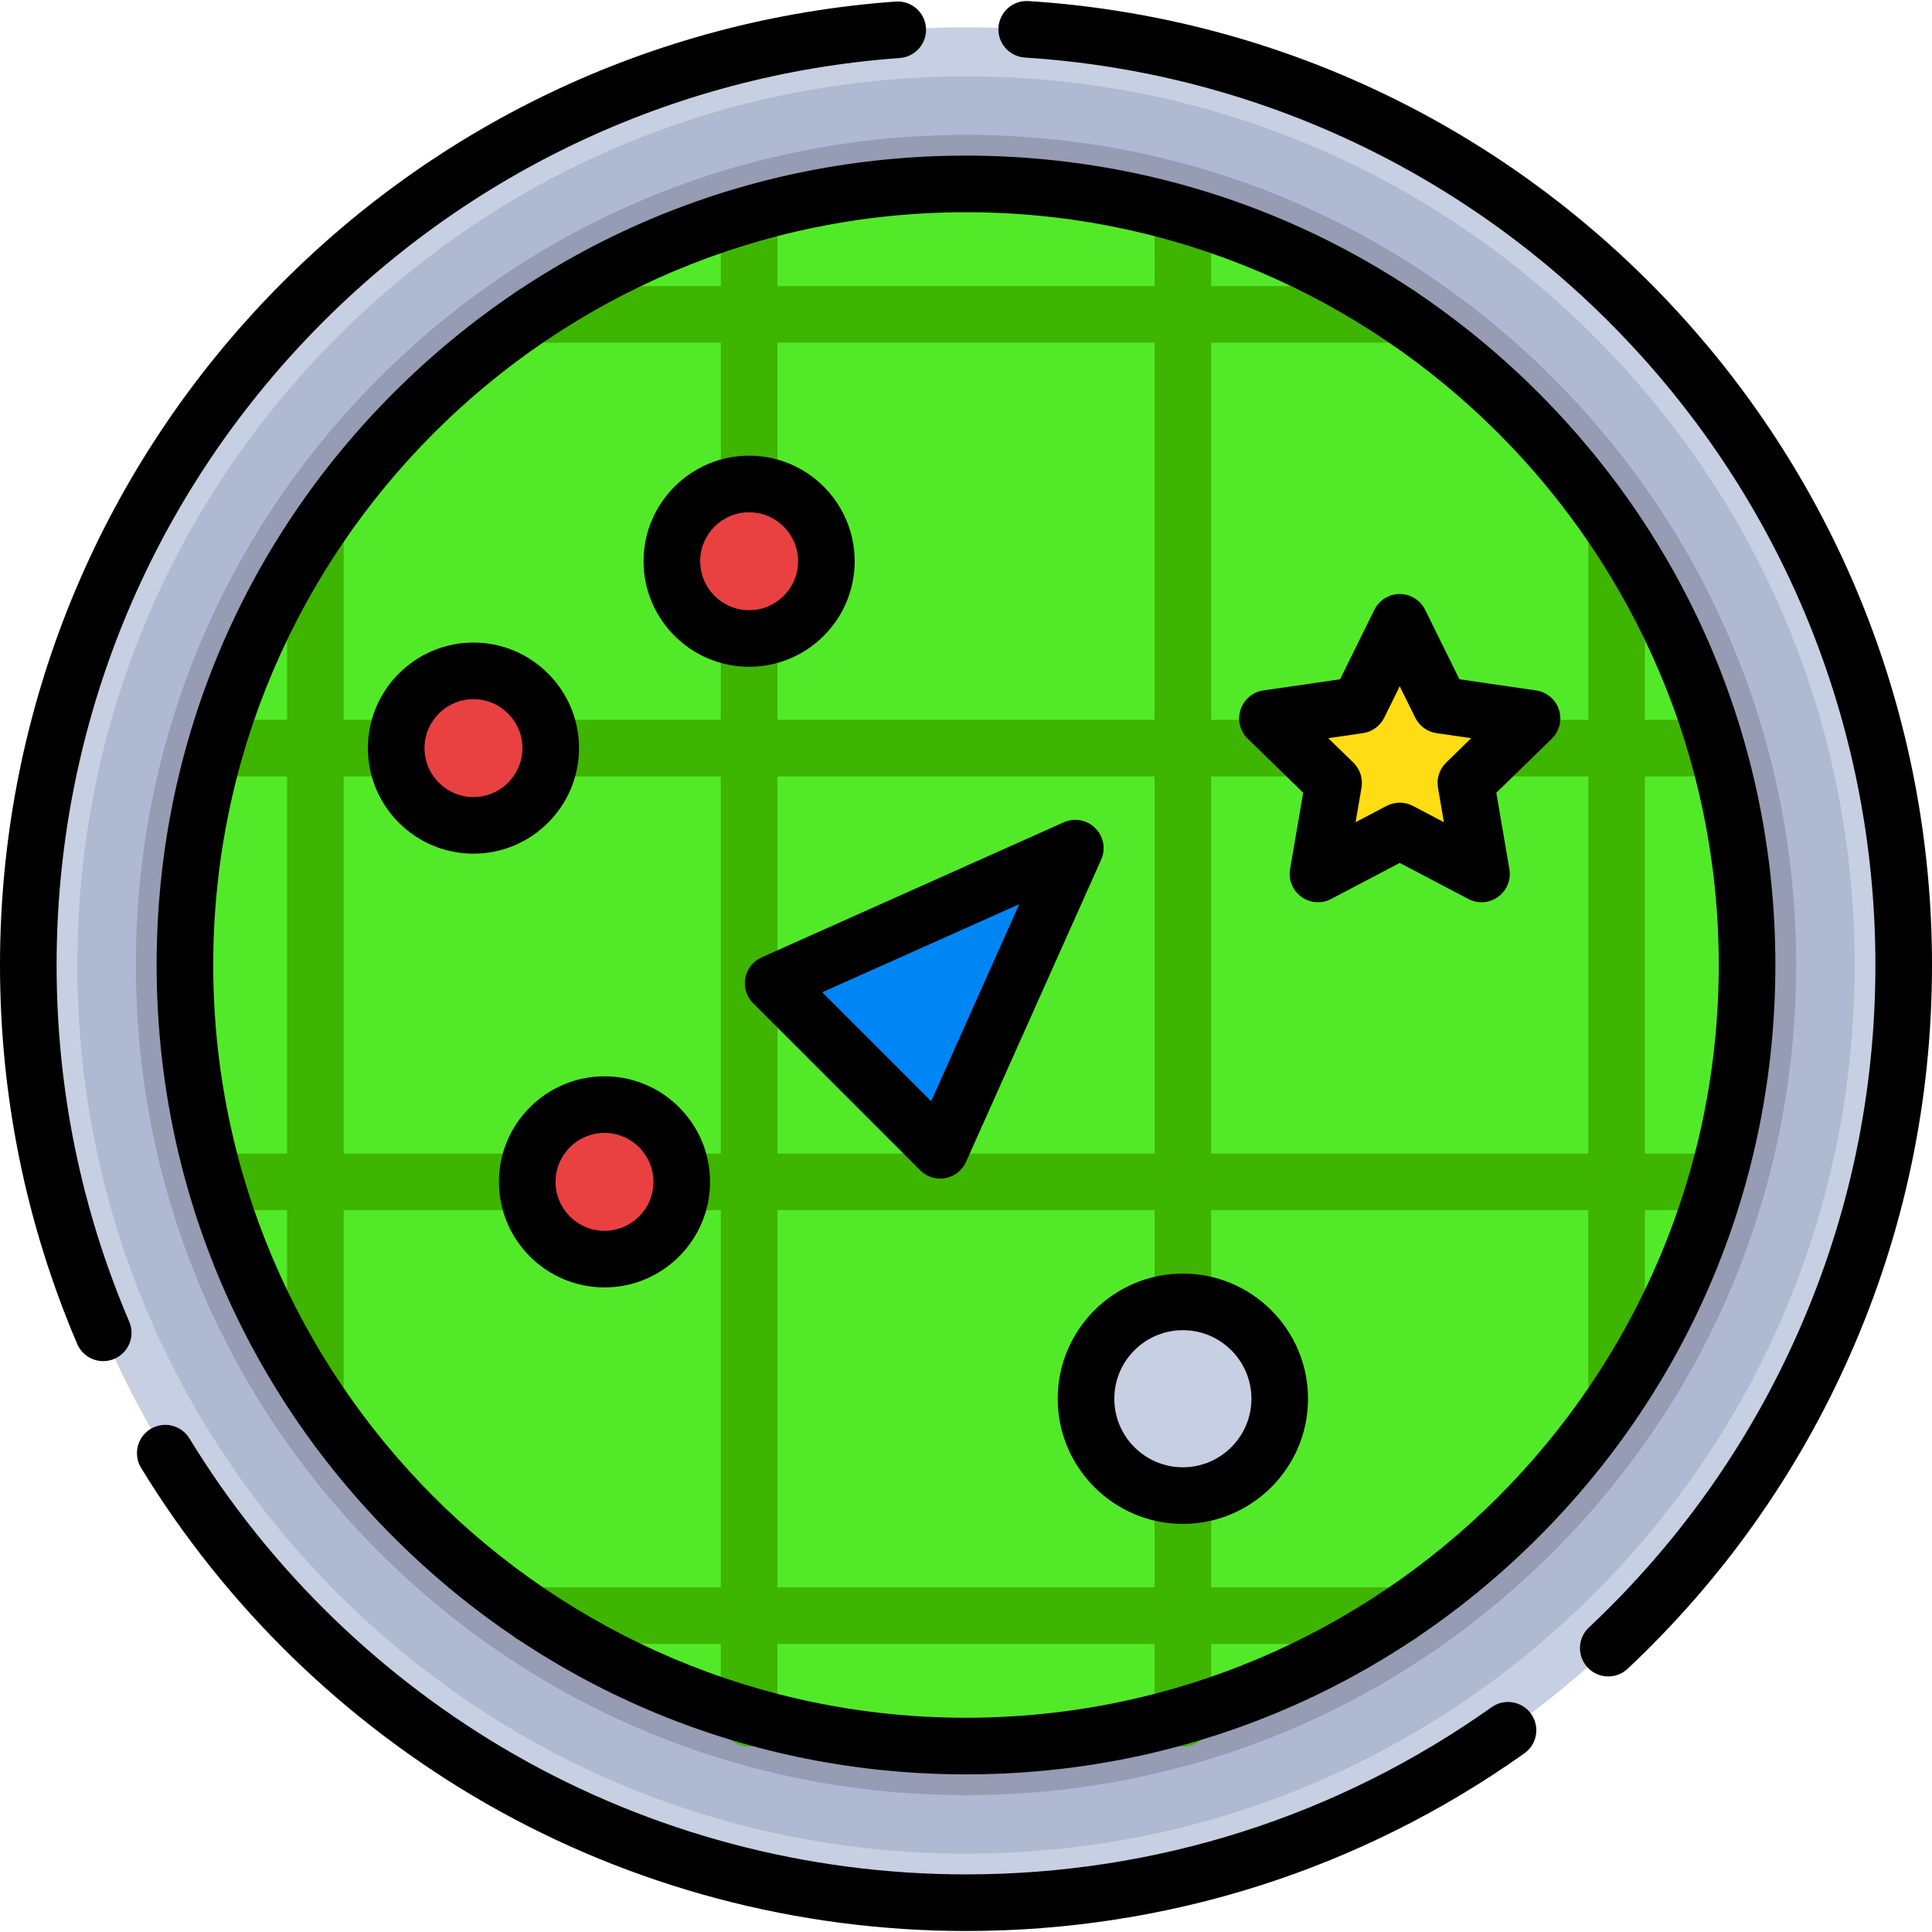<?xml version="1.0" encoding="iso-8859-1"?>
<!-- Generator: Adobe Illustrator 19.0.0, SVG Export Plug-In . SVG Version: 6.00 Build 0)  -->
<svg xmlns="http://www.w3.org/2000/svg" xmlns:xlink="http://www.w3.org/1999/xlink" version="1.1" id="Layer_1" x="0px" y="0px" viewBox="0 0 512 512" style="enable-background:new 0 0 512 512;" xml:space="preserve" width="512" height="512">
<g id="XMLID_625_">
	<g id="XMLID_3721_">
		<g id="XMLID_3228_">
			<circle id="XMLID_3039_" style="fill:#C7CFE2;" cx="256" cy="255.734" r="248.5"/>
			<path id="XMLID_3331_" style="fill:#AFB9D2;" d="M256,491.234c-62.904,0-122.044-24.496-166.523-68.977     C44.996,377.778,20.5,318.639,20.5,255.734S44.996,133.69,89.477,89.211C133.956,44.73,193.096,20.234,256,20.234     S378.044,44.73,422.523,89.211C467.004,133.69,491.5,192.83,491.5,255.734s-24.496,122.044-68.977,166.523     C378.044,466.738,318.904,491.234,256,491.234z"/>
			<path id="XMLID_3318_" style="fill:#959CB3;" d="M256,475.726c-58.762,0-114.007-22.883-155.558-64.435     c-41.552-41.551-64.435-96.796-64.435-155.558s22.883-114.007,64.435-155.558C141.993,58.625,197.238,35.742,256,35.742     s114.007,22.883,155.558,64.435c41.552,41.551,64.435,96.796,64.435,155.558s-22.883,114.007-64.435,155.558     C370.007,452.844,314.762,475.726,256,475.726z"/>
			<circle id="XMLID_2516_" style="fill:#52EA28;" cx="256" cy="255.734" r="206.993"/>
			<path id="XMLID_1508_" style="fill:#3EB500;" d="M454.802,305.707h-18.884v-99.945h18.884c4.143,0,7.5-3.357,7.5-7.5     s-3.357-7.5-7.5-7.5h-18.884v-48.307c0-4.143-3.357-7.5-7.5-7.5s-7.5,3.357-7.5,7.5v48.307h-99.945V90.816h49.973     c4.143,0,7.5-3.357,7.5-7.5s-3.357-7.5-7.5-7.5h-49.973V57.614c0-4.143-3.357-7.5-7.5-7.5s-7.5,3.357-7.5,7.5v18.202h-99.945     V57.614c0-4.143-3.357-7.5-7.5-7.5s-7.5,3.357-7.5,7.5v18.202h-49.973c-4.143,0-7.5,3.357-7.5,7.5s3.357,7.5,7.5,7.5h49.973     v99.945H91.082v-48.307c0-4.143-3.357-7.5-7.5-7.5s-7.5,3.357-7.5,7.5v48.307H57.198c-4.143,0-7.5,3.357-7.5,7.5     s3.357,7.5,7.5,7.5h18.884v99.945H57.198c-4.143,0-7.5,3.357-7.5,7.5s3.357,7.5,7.5,7.5h18.884v46.367c0,4.143,3.357,7.5,7.5,7.5     s7.5-3.357,7.5-7.5v-46.367h99.945v99.945h-49.973c-4.143,0-7.5,3.357-7.5,7.5s3.357,7.5,7.5,7.5h49.973v19.717     c0,4.143,3.357,7.5,7.5,7.5s7.5-3.357,7.5-7.5v-19.717h99.945v19.717c0,4.143,3.357,7.5,7.5,7.5s7.5-3.357,7.5-7.5v-19.717     h49.973c4.143,0,7.5-3.357,7.5-7.5s-3.357-7.5-7.5-7.5h-49.973v-99.945h99.945v46.367c0,4.143,3.357,7.5,7.5,7.5     s7.5-3.357,7.5-7.5v-46.367h18.884c4.143,0,7.5-3.357,7.5-7.5S458.944,305.707,454.802,305.707z M206.027,90.816h99.945v99.945     h-99.945V90.816z M305.973,205.762v99.945h-99.945v-99.945H305.973z M91.082,305.707v-99.945h99.945v99.945H91.082z      M305.973,420.652h-99.945v-99.945h99.945V420.652z M320.973,305.707v-99.945h99.945v99.945H320.973z"/>
		</g>
		<circle id="XMLID_3376_" style="fill:#C7CFE2;" cx="313.473" cy="370.68" r="25.667"/>
		<g id="XMLID_3637_">
			<circle id="XMLID_3526_" style="fill:#E94141;" cx="125.473" cy="198.262" r="20.473"/>
		</g>
		<g id="XMLID_3666_">
			<circle id="XMLID_3668_" style="fill:#E94141;" cx="198.527" cy="148.734" r="20.473"/>
		</g>
		<g id="XMLID_3686_">
			<circle id="XMLID_3688_" style="fill:#E94141;" cx="160.198" cy="313.207" r="20.473"/>
		</g>
		<g id="XMLID_2739_">
			<polygon id="XMLID_2575_" style="fill:#0086F4;" points="284.969,224.766 204.892,260.564 249.17,304.842    "/>
		</g>
		<g id="XMLID_3512_">
			<polygon id="XMLID_2846_" style="fill:#FFDC13;" points="370.945,220.21 349.281,231.6 353.418,207.476 335.891,190.391      360.113,186.872 370.945,164.923 381.778,186.872 406,190.391 388.473,207.476 392.61,231.6    "/>
		</g>
	</g>
	<g id="XMLID_626_">
		<g id="XMLID_627_">
			<path id="XMLID_632_" d="M27.36,360.713c-2.914,0-5.686-1.708-6.901-4.558C6.883,324.355,0,290.569,0,255.734     c0-65.131,24.479-127.192,68.928-174.751C113.156,33.66,172.979,5.046,237.373,0.413c4.121-0.297,7.722,2.812,8.019,6.942     c0.298,4.131-2.811,7.722-6.942,8.019c-60.611,4.361-116.924,31.299-158.563,75.852C38.044,135.996,15,194.42,15,255.734     c0,32.799,6.479,64.605,19.254,94.532c1.627,3.81-0.144,8.216-3.953,9.842C29.341,360.518,28.342,360.713,27.36,360.713z"/>
		</g>
		<g id="XMLID_640_">
			<path id="XMLID_641_" d="M426.208,444.273c-1.997,0-3.989-0.792-5.465-2.361c-2.838-3.018-2.692-7.764,0.324-10.602     c23.726-22.314,42.396-48.664,55.497-78.317C490.124,322.297,497,289.574,497,255.734c0-61.652-23.266-120.312-65.512-165.17     c-42.063-44.665-98.842-71.411-159.878-75.313c-4.134-0.264-7.271-3.829-7.006-7.963c0.264-4.133,3.813-7.277,7.963-7.006     c64.844,4.145,125.161,32.556,169.84,79.998C487.285,127.933,512,190.244,512,255.734c0,35.94-7.306,70.702-21.715,103.32     c-13.915,31.499-33.746,59.485-58.94,83.182C429.896,443.599,428.05,444.273,426.208,444.273z"/>
		</g>
		<g id="XMLID_642_">
			<path id="XMLID_644_" d="M256,511.734c-44.663,0-88.633-11.677-127.157-33.768c-37.359-21.424-68.981-52.183-91.446-88.952     c-2.159-3.534-1.045-8.15,2.49-10.311c3.534-2.156,8.15-1.045,10.311,2.49c21.153,34.624,50.929,63.587,86.107,83.76     c36.256,20.791,77.646,31.78,119.695,31.78c50.271,0,98.438-15.323,139.297-44.313c3.381-2.397,8.061-1.601,10.457,1.777     s1.601,8.06-1.777,10.457C360.567,495.454,309.398,511.734,256,511.734z"/>
		</g>
		<g id="XMLID_3552_">
			<path id="XMLID_646_" d="M125.473,226.234c-15.424,0-27.973-12.549-27.973-27.973s12.549-27.973,27.973-27.973     s27.973,12.549,27.973,27.973S140.896,226.234,125.473,226.234z M125.473,185.289c-7.153,0-12.973,5.819-12.973,12.973     s5.819,12.973,12.973,12.973s12.973-5.819,12.973-12.973S132.626,185.289,125.473,185.289z"/>
		</g>
		<g id="XMLID_3667_">
			<path id="XMLID_649_" d="M198.527,176.707c-15.424,0-27.973-12.549-27.973-27.973s12.549-27.973,27.973-27.973     S226.5,133.31,226.5,148.734S213.951,176.707,198.527,176.707z M198.527,135.762c-7.153,0-12.973,5.819-12.973,12.973     s5.819,12.973,12.973,12.973s12.973-5.819,12.973-12.973S205.681,135.762,198.527,135.762z"/>
		</g>
		<g id="XMLID_3687_">
			<path id="XMLID_652_" d="M160.198,341.18c-15.424,0-27.973-12.549-27.973-27.973s12.549-27.973,27.973-27.973     s27.973,12.549,27.973,27.973S175.622,341.18,160.198,341.18z M160.198,300.234c-7.153,0-12.973,5.819-12.973,12.973     s5.819,12.973,12.973,12.973s12.973-5.819,12.973-12.973S167.352,300.234,160.198,300.234z"/>
		</g>
		<g id="XMLID_3377_">
			<path id="XMLID_655_" d="M313.473,403.847c-18.288,0-33.167-14.879-33.167-33.167s14.879-33.167,33.167-33.167     s33.167,14.879,33.167,33.167S331.761,403.847,313.473,403.847z M313.473,352.513c-10.018,0-18.167,8.149-18.167,18.167     s8.149,18.167,18.167,18.167s18.167-8.149,18.167-18.167S323.49,352.513,313.473,352.513z"/>
		</g>
		<g id="XMLID_2579_">
			<path id="XMLID_658_" d="M249.17,312.342c-1.971,0-3.884-0.777-5.304-2.196l-44.277-44.277c-1.745-1.746-2.52-4.237-2.071-6.665     c0.447-2.427,2.061-4.479,4.314-5.485l80.076-35.799c2.839-1.269,6.164-0.655,8.364,1.543c2.198,2.199,2.813,5.526,1.543,8.364     l-35.799,80.076c-1.007,2.254-3.059,3.867-5.485,4.314C250.078,312.301,249.622,312.342,249.17,312.342z M217.899,262.965     l28.87,28.87l23.342-52.212L217.899,262.965z"/>
		</g>
		<g id="XMLID_3453_">
			<path id="XMLID_661_" d="M392.609,239.1c-1.193,0-2.392-0.284-3.489-0.861l-18.175-9.555l-18.175,9.555     c-2.528,1.329-5.59,1.105-7.898-0.571c-2.31-1.678-3.467-4.521-2.983-7.335l3.471-20.238l-14.704-14.332     c-2.044-1.993-2.779-4.974-1.897-7.688c0.882-2.716,3.229-4.694,6.055-5.104l20.32-2.953l9.087-18.413     c1.264-2.56,3.871-4.181,6.726-4.181s5.462,1.621,6.726,4.181l9.088,18.413l20.319,2.953c2.825,0.41,5.173,2.389,6.055,5.104     c0.882,2.715,0.146,5.695-1.897,7.688l-14.704,14.332l3.471,20.238c0.483,2.813-0.674,5.657-2.983,7.335     C395.712,238.617,394.165,239.1,392.609,239.1z M370.945,212.711c1.199,0,2.397,0.287,3.49,0.861l8.214,4.318l-1.568-9.146     c-0.418-2.433,0.389-4.915,2.156-6.639l6.646-6.477l-9.183-1.335c-2.443-0.354-4.555-1.889-5.647-4.103l-4.107-8.322     l-4.106,8.322c-1.093,2.214-3.204,3.748-5.647,4.103l-9.184,1.335l6.646,6.477c1.768,1.724,2.574,4.206,2.156,6.639l-1.568,9.146     l8.214-4.318C368.548,212.998,369.746,212.711,370.945,212.711z"/>
		</g>
		<g id="XMLID_2980_">
			<path id="XMLID_665_" d="M256,470.226c-57.293,0-111.156-22.312-151.669-62.823c-40.512-40.513-62.823-94.376-62.823-151.669     s22.312-111.156,62.823-151.669C144.844,63.554,198.707,41.242,256,41.242s111.156,22.312,151.669,62.823     c40.512,40.513,62.823,94.376,62.823,151.669s-22.312,111.156-62.823,151.669C367.156,447.915,313.293,470.226,256,470.226z      M256,56.242c-110,0-199.492,89.492-199.492,199.492S146,455.226,256,455.226s199.492-89.492,199.492-199.492     S366,56.242,256,56.242z"/>
		</g>
	</g>
</g>















</svg>

